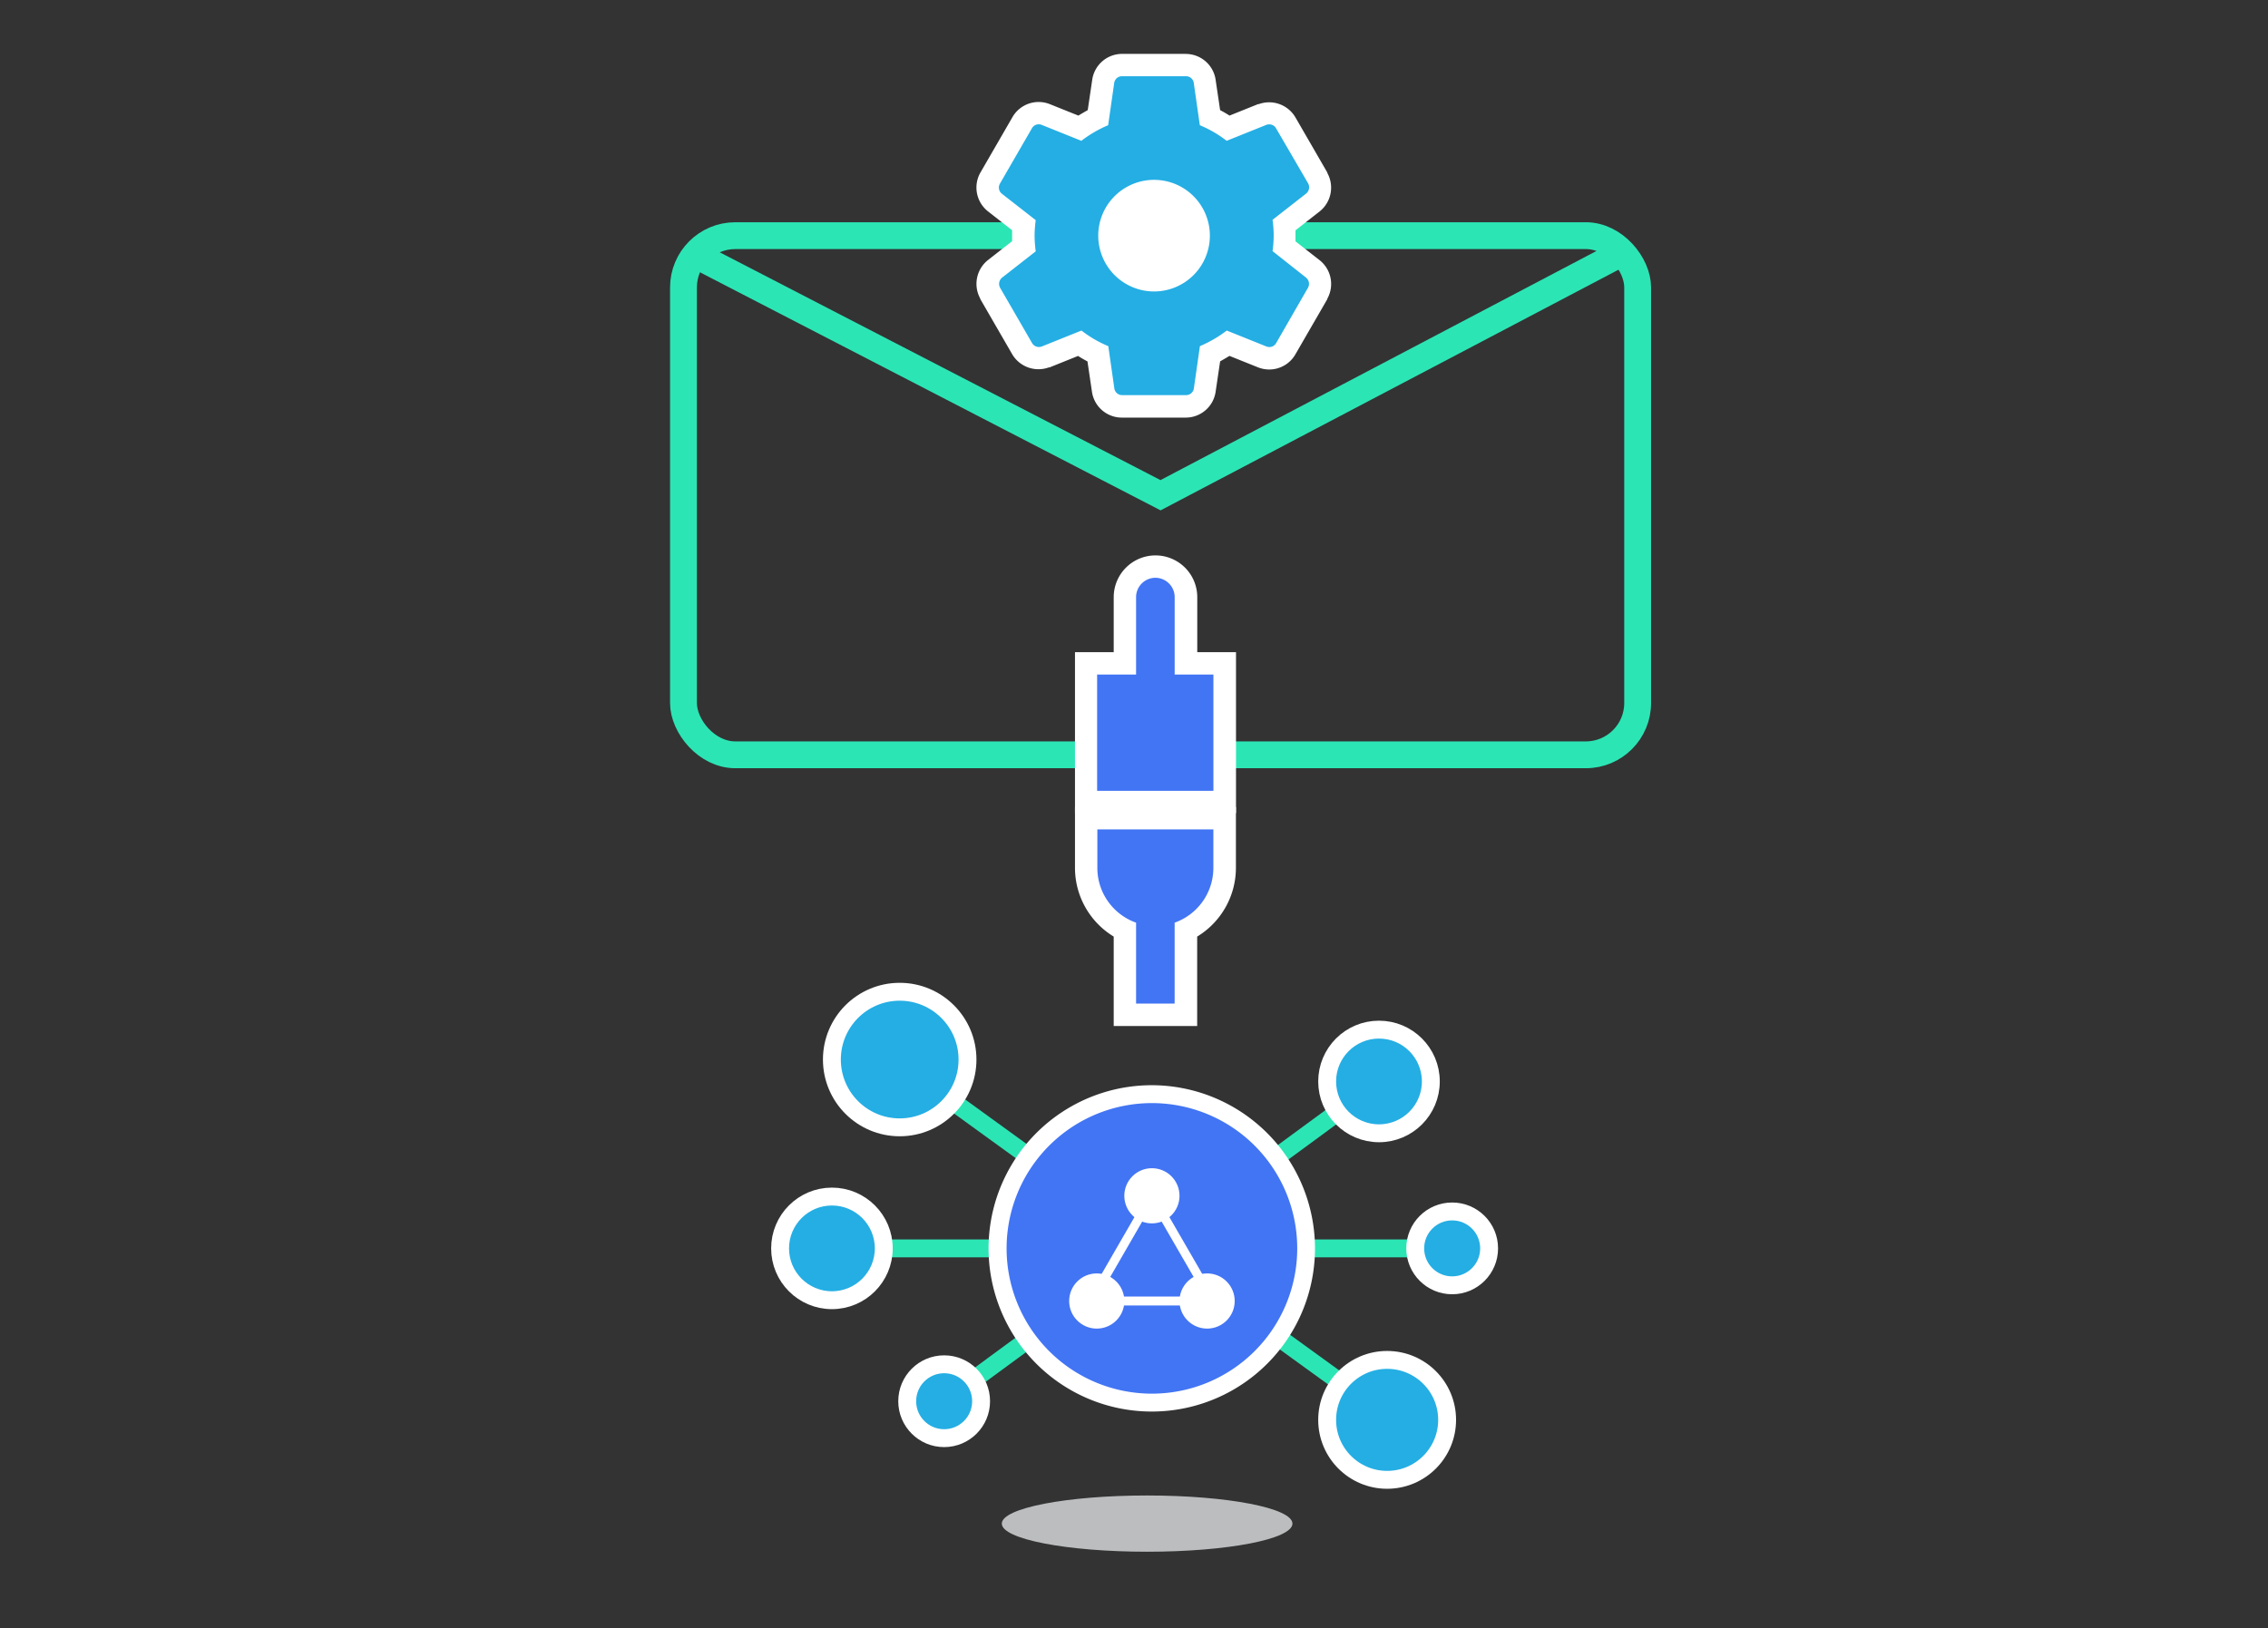 <svg xmlns="http://www.w3.org/2000/svg" viewBox="0 0 507.07 364.15"><rect x="0" y="0" width="507.07" height="364.15" fill="#333333" stroke="none"/><defs><style>.cls-1{fill:#bbbdbf;}.cls-2,.cls-6,.cls-7{fill:none;}.cls-2,.cls-6{stroke:#2ce5b5;}.cls-2,.cls-3,.cls-6,.cls-7{stroke-miterlimit:10;}.cls-2,.cls-3{stroke-width:4px;}.cls-3,.cls-8{fill:#24aee4;}.cls-3,.cls-7{stroke:#fff;}.cls-4{fill:#4275f4;}.cls-5{fill:#fff;}.cls-6{stroke-width:6px;}.cls-7{stroke-width:2px;}</style></defs><title>Artboard 123 copy 42</title><g id="BG"><ellipse class="cls-1" cx="256.47" cy="340.73" rx="32.49" ry="6.29"/><line class="cls-2" x1="211.09" y1="313.36" x2="301.85" y2="246.69"/><circle class="cls-3" cx="308.31" cy="241.85" r="11.59"/><line class="cls-2" x1="194.7" y1="233.07" x2="311.28" y2="317.53"/><line class="cls-2" x1="328.16" y1="279.18" x2="186" y2="279.18"/><circle class="cls-3" cx="186" cy="279.18" r="11.59"/><circle class="cls-3" cx="324.67" cy="279.18" r="8.26"/><circle class="cls-3" cx="211.09" cy="313.36" r="8.26"/><circle class="cls-3" cx="310.13" cy="317.53" r="13.41"/><circle class="cls-3" cx="201.15" cy="236.95" r="15.16"/></g><g id="content"><path class="cls-4" d="M257.54,313.68A34.49,34.49,0,1,1,292,279.18,34.53,34.53,0,0,1,257.54,313.68Z"/><path class="cls-5" d="M257.54,246.69a32.49,32.49,0,1,1-32.49,32.49,32.49,32.49,0,0,1,32.49-32.49m0-4A36.49,36.49,0,1,0,294,279.18a36.53,36.53,0,0,0-36.49-36.49Z"/><rect class="cls-6" x="152.81" y="52.7" width="213.33" height="116.1" rx="11.58" ry="11.58"/><polyline class="cls-6" points="155.42 56.96 259.47 110.75 362.97 56.34"/></g><g id="highlights"><line class="cls-7" x1="245.21" y1="288.78" x2="255.33" y2="271.25"/><line class="cls-7" x1="264.96" y1="290.95" x2="248.41" y2="290.95"/><line class="cls-7" x1="259.71" y1="271.18" x2="268.05" y2="285.61"/><circle class="cls-5" cx="245.21" cy="290.95" r="6.17"/><circle class="cls-5" cx="257.54" cy="267.42" r="6.17"/><circle class="cls-5" cx="269.88" cy="290.95" r="6.17"/><path class="cls-4" d="M242.82,179.32v-31h8.66V133.54a6.83,6.83,0,1,1,13.66,0v14.81h8.66v31Z"/><path class="cls-5" d="M258.3,129.21a4.34,4.34,0,0,1,4.33,4.33v17.31h8.66v26h-26v-26H254V133.54a4.34,4.34,0,0,1,4.33-4.33m0-5a9.34,9.34,0,0,0-9.33,9.33v12.31h-8.66v36h36v-36h-8.66V133.54a9.34,9.34,0,0,0-9.33-9.33Z"/><path class="cls-4" d="M251.47,226.93V208a15.55,15.55,0,0,1-8.66-13.85V183h31v11.16A15.55,15.55,0,0,1,265.13,208v18.95Z"/><path class="cls-5" d="M271.28,185.48v8.66a13,13,0,0,1-8.66,12.2v18.09H254V206.34a13,13,0,0,1-8.66-12.2v-8.66h26m5-5h-36v13.66A18,18,0,0,0,249,209.45v20h18.66v-20a18,18,0,0,0,8.66-15.32V180.48Z"/><path class="cls-8" d="M250.89,90.85a4.25,4.25,0,0,1-4.23-3.69l-1.15-8a28.78,28.78,0,0,1-4.1-2.38l-7.59,3a4.4,4.4,0,0,1-1.55.29,4.25,4.25,0,0,1-3.75-2.2l-7.1-12.28a4.3,4.3,0,0,1,1-5.5l6.44-5c-.08-.86-.12-1.64-.12-2.38s0-1.52.12-2.38l-6.43-5a4.28,4.28,0,0,1-1-5.52l7.12-12.31a4.21,4.21,0,0,1,3.69-2.16,4.26,4.26,0,0,1,1.56.3l7.62,3.06a29.54,29.54,0,0,1,4.09-2.39l1.16-8.08a4.24,4.24,0,0,1,4.22-3.64h14.26a4.24,4.24,0,0,1,4.23,3.69l1.15,8a28.71,28.71,0,0,1,4.1,2.38l7.59-3a4.4,4.4,0,0,1,1.55-.29,4.25,4.25,0,0,1,3.75,2.2l7.1,12.28a4.31,4.31,0,0,1-1,5.5l-6.44,5c.07.72.11,1.53.11,2.38s0,1.66-.11,2.38l6.43,5a4.29,4.29,0,0,1,1.08,5.45l-7.16,12.39a4.21,4.21,0,0,1-3.69,2.16h0a4.26,4.26,0,0,1-1.56-.29l-7.62-3.06a29.58,29.58,0,0,1-4.09,2.39l-1.16,8.08a4.23,4.23,0,0,1-4.22,3.64ZM258,42.72a10,10,0,1,0,10,10A10,10,0,0,0,258,42.72Z"/><path class="cls-5" d="M265.15,17.05a1.74,1.74,0,0,1,1.75,1.5L268.25,28a26.05,26.05,0,0,1,6,3.49l8.88-3.57a1.82,1.82,0,0,1,.62-.11,1.75,1.75,0,0,1,1.55.89L292.46,41a1.8,1.8,0,0,1-.43,2.28l-7.52,5.88a24.59,24.59,0,0,1,0,7L292,62.08a1.8,1.8,0,0,1,.43,2.28L285.33,76.7a1.73,1.73,0,0,1-1.53.91,1.78,1.78,0,0,1-.65-.12l-8.88-3.57a27.39,27.39,0,0,1-6,3.49l-1.35,9.45a1.74,1.74,0,0,1-1.75,1.5H250.89a1.74,1.74,0,0,1-1.75-1.5l-1.35-9.45a26,26,0,0,1-6-3.49l-8.88,3.57a1.82,1.82,0,0,1-.62.11,1.75,1.75,0,0,1-1.55-.89l-7.13-12.34a1.8,1.8,0,0,1,.43-2.28l7.52-5.88a28.28,28.28,0,0,1-.25-3.49,28.28,28.28,0,0,1,.25-3.49L224,43.33a1.76,1.76,0,0,1-.43-2.28l7.13-12.34a1.73,1.73,0,0,1,1.53-.91,1.78,1.78,0,0,1,.65.12l8.88,3.57a27.39,27.39,0,0,1,6-3.49l1.35-9.45a1.74,1.74,0,0,1,1.75-1.5h14.26M258,65.18A12.48,12.48,0,1,0,245.54,52.7,12.49,12.49,0,0,0,258,65.18m7.13-53.13H250.89a6.75,6.75,0,0,0-6.7,5.82l-1,6.76q-1,.56-2.09,1.22l-6.38-2.56a6.81,6.81,0,0,0-2.51-.48,6.74,6.74,0,0,0-5.88,3.44l-7.11,12.3a6.78,6.78,0,0,0,1.66,8.71l5.4,4.22c0,.42,0,.83,0,1.23s0,.81,0,1.23l-5.38,4.21a6.79,6.79,0,0,0-1.74,8.61l0,.05,0,.05,7.11,12.3a6.81,6.81,0,0,0,8.23,3l.08,0,.08,0,6.37-2.56q1,.65,2.1,1.22l1,6.75a6.75,6.75,0,0,0,6.7,5.82h14.26a6.75,6.75,0,0,0,6.7-5.82l1-6.76q1-.56,2.09-1.22l6.38,2.56a6.81,6.81,0,0,0,2.51.48,6.74,6.74,0,0,0,5.88-3.44l7.11-12.3,0-.05,0-.05a6.78,6.78,0,0,0-1.72-8.6l-5.4-4.22c0-.4,0-.81,0-1.23s0-.83,0-1.23l5.38-4.21a6.79,6.79,0,0,0,1.74-8.61l0-.05,0-.05-7.11-12.3a6.81,6.81,0,0,0-8.23-3l-.08,0-.08,0-6.37,2.56q-1-.65-2.1-1.22l-1-6.75a6.75,6.75,0,0,0-6.7-5.82ZM258,60.18a7.48,7.48,0,1,1,7.48-7.48A7.49,7.49,0,0,1,258,60.18Z"/><circle class="cls-5" cx="258.3" cy="51.72" r="9.5"/></g></svg>